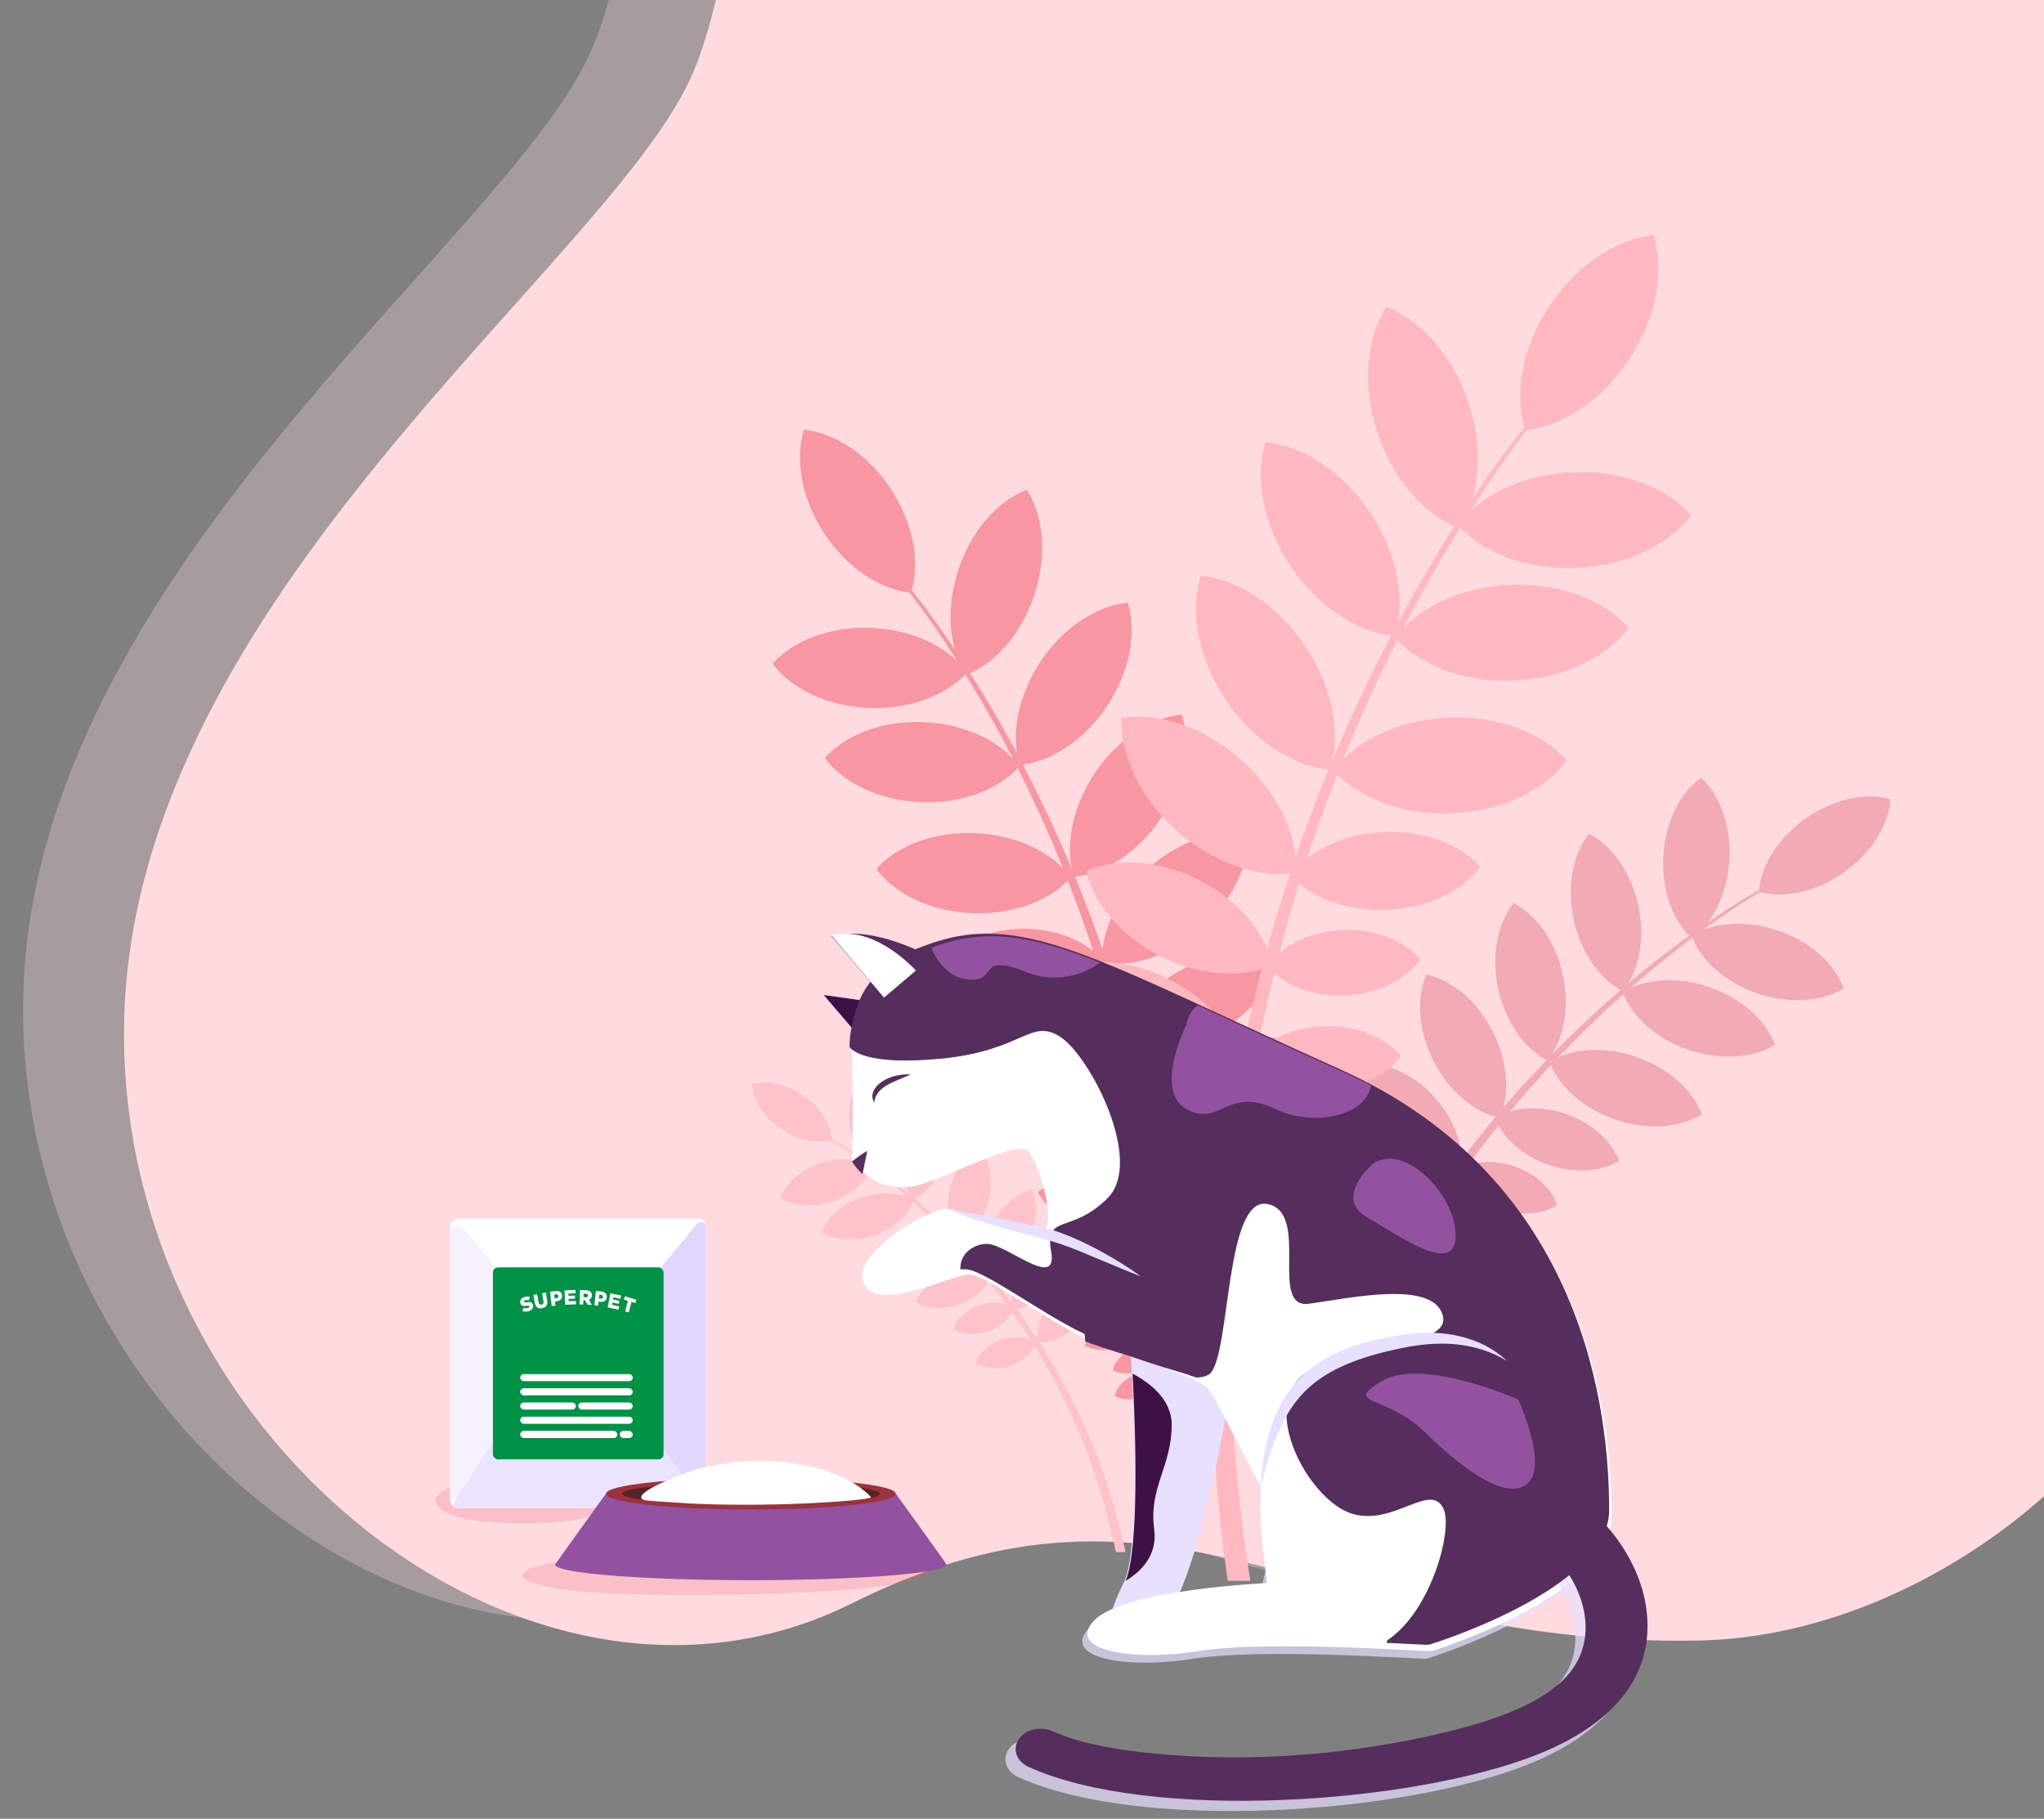 <svg width="799" height="711" viewBox="0 0 799 711" fill="none" xmlns="http://www.w3.org/2000/svg">
<rect x="0" y="0" width="799" height="711" fill="#808080" stroke="none"/>
<g clip-path="url(#clip0)">
<path opacity="0.3" d="M957.246 235.871C1041.99 224.765 1080.44 169.356 1092.39 134.448C1094.8 127.398 1091.96 119.855 1086.16 115.174L493.414 -363.271C482.608 -371.994 460.135 -376.716 447.651 -370.632C431.539 -362.781 405.955 -350.091 366.537 -330.255C244.863 -269.028 264.743 -52.241 230.23 21.712C195.717 95.664 13.928 224.587 9.14 387.846C4.353 551.105 167.032 680.493 293.511 617.381C419.99 554.269 474.897 634.685 624.448 631.898C721.903 630.082 818.669 541.824 816.286 468.825C813.903 395.826 838.494 251.434 957.246 235.871Z" fill="#FFDADF"/>
<path d="M996.691 245.32C1081.44 234.214 1119.88 178.805 1131.83 143.898C1134.24 136.847 1131.4 129.304 1125.61 124.624L532.86 -353.822C522.053 -362.545 499.581 -367.267 487.097 -361.183C470.984 -353.332 445.401 -340.642 405.982 -320.806C284.308 -259.579 304.189 -42.792 269.675 31.161C235.162 105.114 53.373 234.036 48.586 397.295C43.798 560.554 206.477 689.943 332.956 626.831C459.436 563.719 514.342 644.134 663.893 641.347C761.349 639.531 858.115 551.273 855.731 478.274C853.348 405.275 877.939 260.883 996.691 245.32Z" fill="#FFDADF"/>
<path opacity="0.2" d="M235.144 586.553C233.499 583.934 228.934 581.782 224.545 579.927C220.156 578.073 213.46 577.041 208.794 578.423C206.926 578.978 205.573 579.861 203.615 580.347C199.771 581.291 194.924 580.463 190.467 580.142C185.363 579.776 180.025 580.15 176.01 581.503C171.994 582.856 169.542 585.267 170.45 587.663C171.298 589.904 174.888 591.85 179.12 593.036C183.353 594.222 188.186 594.757 192.947 595.12C211.212 596.513 240.299 594.755 235.144 586.553Z" fill="#ED5E6B"/>
<path opacity="0.2" d="M360.449 612.985C356.257 610.443 345.078 608.5 334.349 606.846C323.62 605.192 307.407 604.465 296.297 606.057C291.851 606.696 288.671 607.639 284.001 608.214C274.829 609.331 263.089 608.723 252.33 608.604C240.011 608.47 227.193 609.085 217.646 610.618C208.1 612.152 202.409 614.671 204.806 617.024C207.046 619.225 215.86 621.006 226.153 621.999C236.447 622.992 248.129 623.307 259.623 623.455C303.718 624.019 373.583 620.946 360.449 612.985Z" fill="#ED5E6B"/>
<rect x="176.016" y="476.482" width="100.047" height="113.016" rx="3" fill="white"/>
<path d="M230.237 531.583C229.677 530.842 229.702 529.812 230.297 529.098L272.526 478.411C273.723 476.974 276.062 477.82 276.062 479.691V586.309C276.062 588.227 273.622 589.045 272.466 587.514L230.237 531.583Z" fill="#E1D6FF"/>
<path d="M221.804 532.228C222.656 531.111 222.619 529.553 221.714 528.478L181.313 480.46C179.511 478.318 176.017 479.593 176.017 482.391V583.395C176.017 586.265 179.662 587.497 181.403 585.214L221.804 532.228Z" fill="#F5F1FF"/>
<path d="M224.434 517.052C224.024 516.477 223.163 516.497 222.779 517.09L177.012 587.955C176.582 588.621 177.06 589.498 177.852 589.498L274.122 589.498C274.935 589.498 275.408 588.58 274.936 587.918L224.434 517.052Z" fill="#EBE3FF"/>
<rect x="192.691" y="495.473" width="66.698" height="75.035" rx="2" fill="#009245"/>
<path fill-rule="evenodd" clip-rule="evenodd" d="M206.854 512.511C208.066 512.041 208.65 511.085 208.277 510.003C207.931 508.996 207.082 508.88 205.844 509.06C205.095 509.162 204.887 509.123 204.804 508.881C204.734 508.676 204.845 508.461 205.18 508.331C205.622 508.16 206.184 508.148 206.757 508.311L207.092 507.006C206.391 506.755 205.645 506.77 204.797 507.099C203.599 507.564 203.11 508.56 203.449 509.544C203.829 510.649 204.758 510.648 205.909 510.493C206.643 510.397 206.849 510.454 206.924 510.674C207.008 510.916 206.855 511.13 206.485 511.274C205.907 511.498 205.283 511.491 204.648 511.266L204.214 512.541C205.028 512.886 205.97 512.854 206.854 512.511ZM211.91 511.427C213.395 511.134 214.22 510.161 213.908 508.37L213.371 505.296L211.901 505.586L212.446 508.707C212.582 509.483 212.265 509.923 211.683 510.037C211.101 510.152 210.654 509.847 210.514 509.046L209.976 505.965L208.506 506.254L209.05 509.367C209.353 511.102 210.425 511.719 211.91 511.427ZM215.664 510.586L215.023 504.987L217.283 504.695C218.616 504.523 219.558 505.14 219.702 506.396C219.853 507.715 218.976 508.535 217.666 508.704L216.942 508.797L217.126 510.397L215.664 510.586ZM216.803 507.582L217.496 507.492C218.016 507.425 218.299 507.096 218.247 506.64C218.192 506.16 217.847 505.945 217.319 506.013L216.634 506.102L216.803 507.582ZM220.879 510.073L225.186 509.907L225.141 508.579L222.289 508.689L222.259 507.795L224.807 507.697L224.765 506.465L222.216 506.563L222.187 505.709L225.001 505.601L224.955 504.272L220.686 504.437L220.879 510.073ZM226.505 509.928L226.749 504.294L229.258 504.417C230.069 504.457 230.621 504.71 230.961 505.105C231.257 505.45 231.397 505.893 231.373 506.464C231.335 507.326 230.878 507.876 230.206 508.141L231.387 510.167L229.689 510.084L228.694 508.326L228.049 508.294L227.975 510L226.505 509.928ZM228.076 507.072L229.047 507.12C229.547 507.144 229.846 506.901 229.865 506.474C229.884 506.031 229.59 505.791 229.098 505.767L228.135 505.72L228.076 507.072ZM232.342 510.246L232.948 504.643L235.209 504.918C236.544 505.081 237.325 505.914 237.189 507.171C237.046 508.491 236.013 509.071 234.702 508.911L233.978 508.823L233.805 510.424L232.342 510.246ZM234.087 507.602L234.781 507.687C235.301 507.75 235.649 507.501 235.698 507.044C235.75 506.564 235.461 506.269 234.934 506.205L234.247 506.122L234.087 507.602ZM237.557 511.102L241.786 511.987L242.028 510.683L239.228 510.097L239.391 509.219L241.893 509.743L242.118 508.534L239.616 508.01L239.772 507.172L242.534 507.751L242.776 506.446L238.585 505.568L237.557 511.102ZM244.348 512.65L245.765 513.073L246.852 508.962L248.387 509.419L248.735 508.1L244.249 506.763L243.901 508.082L245.435 508.539L244.348 512.65Z" fill="white"/>
<rect x="203.344" y="537.158" width="44.002" height="2.779" rx="1.39" fill="white"/>
<rect x="203.344" y="542.717" width="44.002" height="2.779" rx="1.39" fill="white"/>
<rect x="203.344" y="553.833" width="44.002" height="2.779" rx="1.39" fill="white"/>
<rect x="203.344" y="548.274" width="21.769" height="2.779" rx="1.39" fill="white"/>
<rect x="203.344" y="559.391" width="37.981" height="2.779" rx="1.39" fill="white"/>
<rect x="226.039" y="548.274" width="21.306" height="2.779" rx="1.39" fill="white"/>
<rect x="242.25" y="559.391" width="5.095" height="2.779" rx="1.39" fill="white"/>
<path d="M424.227 565.805C429.333 579.104 433.333 592.802 436.185 606.759H439.972C436.852 592.401 432.527 578.33 427.045 564.698C420.184 548.005 411.546 532.1 401.281 517.255C396.148 509.858 390.641 502.727 384.781 495.89C378.896 489.092 372.67 482.596 366.129 476.427C359.595 470.253 352.737 464.433 345.583 458.991C338.405 453.586 331.009 448.448 323.122 444.113L322.871 444.588C330.632 449.02 337.943 454.255 345.003 459.745C352.041 465.274 358.779 471.176 365.188 477.424C371.597 483.661 377.688 490.218 383.435 497.07C389.142 503.942 394.496 511.1 399.476 518.517C409.396 533.347 417.694 549.201 424.227 565.805V565.805Z" fill="#FFC2CA"/>
<path d="M294.012 423.786C294.417 429.775 298.419 436.409 305.057 441.076C311.695 445.743 319.294 447.256 325.076 445.634C324.671 439.645 320.669 433.011 314.031 428.344C307.393 423.677 299.794 422.16 294.012 423.786Z" fill="#FFC2CA"/>
<path d="M338.695 418.709C334.263 422.764 331.539 430.002 332.005 438.099C332.471 446.197 336.007 453.082 340.873 456.598C345.305 452.543 348.034 445.305 347.568 437.207C347.101 429.11 343.582 422.225 338.695 418.709Z" fill="#FFC2CA"/>
<path d="M365.105 431.944C359.749 434.685 355.191 440.93 353.484 448.878C351.777 456.825 353.35 464.383 357.105 469.067C362.457 466.342 367.015 460.085 368.722 452.154C370.429 444.223 368.86 436.632 365.105 431.944Z" fill="#FFC2CA"/>
<path d="M382.896 448.31C377.544 451.034 372.986 457.291 371.275 465.223C369.564 473.154 371.141 480.728 374.896 485.412C380.248 482.687 384.806 476.43 386.513 468.503C388.22 460.576 386.659 452.993 382.896 448.31Z" fill="#FFC2CA"/>
<path d="M403.396 465.13C397.525 466.395 391.516 471.277 387.834 478.511C384.152 485.745 383.734 493.465 386.167 498.956C392.039 497.691 398.048 492.805 401.73 485.575C405.412 478.345 405.825 470.616 403.396 465.13Z" fill="#FFC2CA"/>
<path d="M417.829 486.182C412.468 485.955 406.175 488.826 401.362 494.244C396.549 499.661 394.444 506.246 395.312 511.538C400.672 511.765 406.966 508.894 411.779 503.477C416.592 498.059 418.692 491.474 417.829 486.182Z" fill="#FFC2CA"/>
<path d="M428.31 499.426C422.95 499.199 416.657 502.065 411.844 507.483C407.03 512.9 404.93 519.485 405.79 524.777C411.15 525.004 417.443 522.137 422.256 516.716C427.07 511.294 429.162 504.713 428.31 499.426Z" fill="#FFC2CA"/>
<path d="M305.043 468.373C310.148 471.532 317.869 472.181 325.54 469.533C333.212 466.885 338.881 461.605 340.949 455.969C335.84 452.81 328.123 452.162 320.452 454.814C312.78 457.465 307.111 462.737 305.043 468.373Z" fill="#FFC2CA"/>
<path d="M321.262 481.697C326.371 484.856 334.087 485.505 341.759 482.853C349.431 480.201 355.096 474.926 357.168 469.289C352.059 466.131 344.342 465.482 336.67 468.134C328.998 470.786 323.313 476.045 321.262 481.697Z" fill="#FFC2CA"/>
<path d="M338.523 498.124C343.629 501.283 351.349 501.932 359.017 499.28C366.685 496.628 372.357 491.353 374.425 485.716C369.316 482.557 361.6 481.909 353.928 484.561C346.256 487.212 340.587 492.488 338.523 498.124Z" fill="#FFC2CA"/>
<path d="M358.02 509.052C362.176 511.623 368.453 512.15 374.689 509.993C380.926 507.836 385.536 503.546 387.215 498.96C383.059 496.389 376.782 495.862 370.545 498.019C364.309 500.176 359.694 504.466 358.02 509.052Z" fill="#FFC2CA"/>
<path d="M372.617 519.489C376.011 521.683 381.112 522.186 386.152 520.446C391.193 518.706 394.887 515.175 396.205 511.339C392.807 509.145 387.71 508.642 382.669 510.382C377.629 512.121 373.927 515.669 372.617 519.489Z" fill="#FFC2CA"/>
<path d="M381.34 532.911C384.738 535.105 389.835 535.607 394.875 533.868C399.915 532.128 403.613 528.597 404.927 524.761C401.529 522.567 396.412 522.064 391.392 523.804C386.372 525.543 382.654 529.087 381.34 532.911Z" fill="#FFC2CA"/>
<path d="M523.121 547.882C514.655 569.932 508.024 592.643 503.295 615.784H497.015C502.189 591.978 509.359 568.65 518.448 546.047C529.825 518.371 544.146 491.999 561.166 467.388C569.676 455.123 578.807 443.3 588.522 431.965C598.28 420.694 608.602 409.923 619.447 399.694C630.279 389.458 641.651 379.808 653.513 370.786C665.412 361.824 677.675 353.306 690.751 346.119L691.168 346.906C678.3 354.254 666.179 362.933 654.474 372.036C642.804 381.204 631.633 390.988 621.007 401.348C610.38 411.689 600.283 422.561 590.754 433.921C581.291 445.315 572.414 457.183 564.158 469.479C547.71 494.068 533.952 520.353 523.121 547.882V547.882Z" fill="#F2ABB4"/>
<path d="M739.016 312.417C738.343 322.347 731.708 333.346 720.702 341.084C709.697 348.822 697.098 351.33 687.511 348.64C688.183 338.711 694.819 327.712 705.824 319.974C716.83 312.236 729.429 309.721 739.016 312.417Z" fill="#F2ABB4"/>
<path d="M664.931 304C672.279 310.723 676.797 322.723 676.024 336.149C675.251 349.575 669.388 360.991 661.321 366.819C653.972 360.096 649.448 348.096 650.221 334.67C650.994 321.244 656.83 309.829 664.931 304Z" fill="#F2ABB4"/>
<path d="M621.144 325.944C630.025 330.489 637.581 340.842 640.412 354.019C643.242 367.196 640.634 379.728 634.408 387.493C625.534 382.975 617.977 372.602 615.147 359.452C612.316 346.302 614.918 333.716 621.144 325.944Z" fill="#F2ABB4"/>
<path d="M591.649 353.077C600.523 357.595 608.08 367.969 610.917 381.119C613.754 394.269 611.138 406.827 604.913 414.592C596.039 410.074 588.482 399.701 585.652 386.558C582.821 373.414 585.41 360.842 591.649 353.077Z" fill="#F2ABB4"/>
<path d="M557.657 380.965C567.392 383.062 577.355 391.157 583.46 403.151C589.564 415.144 590.257 427.945 586.223 437.048C576.488 434.95 566.524 426.849 560.42 414.862C554.316 402.875 553.63 390.061 557.657 380.965Z" fill="#F2ABB4"/>
<path d="M533.73 415.87C542.618 415.494 553.052 420.254 561.032 429.236C569.012 438.218 572.501 449.136 571.063 457.909C562.175 458.286 551.741 453.526 543.761 444.544C535.78 435.562 532.298 424.644 533.73 415.87Z" fill="#F2ABB4"/>
<path d="M516.349 437.827C525.237 437.451 535.671 442.204 543.651 451.186C551.631 460.168 555.114 471.086 553.688 479.859C544.801 480.236 534.366 475.483 526.386 466.494C518.406 457.506 514.937 446.594 516.349 437.827Z" fill="#F2ABB4"/>
<path d="M720.73 386.343C712.266 391.58 699.466 392.656 686.746 388.266C674.026 383.876 664.627 375.122 661.199 365.777C669.67 360.54 682.463 359.465 695.183 363.861C707.903 368.258 717.302 376.998 720.73 386.343Z" fill="#F2ABB4"/>
<path d="M693.836 408.435C685.365 413.672 672.571 414.747 659.851 410.351C647.131 405.954 637.739 397.207 634.304 387.862C642.775 382.625 655.569 381.549 668.289 385.946C681.009 390.343 690.434 399.063 693.836 408.435Z" fill="#F2ABB4"/>
<path d="M665.219 435.67C656.755 440.907 643.954 441.983 631.241 437.586C618.528 433.189 609.122 424.443 605.694 415.098C614.165 409.86 626.958 408.785 639.678 413.182C652.398 417.578 661.797 426.325 665.219 435.67Z" fill="#F2ABB4"/>
<path d="M632.895 453.788C626.003 458.05 615.596 458.924 605.256 455.348C594.916 451.771 587.272 444.658 584.489 437.055C591.38 432.792 601.787 431.918 612.127 435.495C622.467 439.071 630.118 446.184 632.895 453.788Z" fill="#F2ABB4"/>
<path d="M608.691 471.093C603.064 474.73 594.607 475.564 586.25 472.68C577.893 469.796 571.769 463.94 569.584 457.58C575.218 453.943 583.669 453.109 592.025 455.993C600.382 458.878 606.52 464.76 608.691 471.093Z" fill="#F2ABB4"/>
<path d="M594.23 493.345C588.597 496.982 580.146 497.816 571.789 494.932C563.433 492.048 557.301 486.192 555.123 479.832C560.757 476.195 569.241 475.361 577.564 478.245C585.887 481.13 592.052 487.005 594.23 493.345Z" fill="#F2ABB4"/>
<path d="M485.179 473.07C496.293 467.433 503.812 458.217 505.774 449.197C497.349 445.445 485.479 446.069 474.365 451.707C464.474 456.725 457.433 464.577 454.617 472.602C453.221 461.513 451.455 450.479 449.32 439.501C459.078 443.404 472.443 442.519 484.983 436.159C497.949 429.58 506.721 418.814 509.012 408.303C499.202 403.926 485.352 404.654 472.368 411.234C460.221 417.398 451.744 427.232 448.847 437.102C447.812 431.956 446.694 426.828 445.494 421.717C444.409 417.091 443.264 412.495 442.06 407.927C451.524 410.766 463.712 409.534 475.201 403.706C488.168 397.127 496.939 386.361 499.225 375.85C489.415 371.479 475.565 372.201 462.581 378.775C451.819 384.239 443.942 392.582 440.271 401.278C437.99 393.006 435.507 384.794 432.821 376.642C444.328 377.798 458.149 373.022 469.65 362.841C481.843 352.046 488.312 337.915 487.822 325.866C475.94 323.906 461.138 328.607 448.945 339.401C438.477 348.652 432.21 360.401 430.981 371.161C430.807 370.652 430.634 370.145 430.461 369.64C427.287 360.578 423.877 351.608 420.23 342.731C432.089 341.413 444.969 333.122 453.884 319.743C462.904 306.185 465.559 290.88 461.992 279.346C450.001 280.502 436.896 288.828 427.87 302.38C419.624 314.765 416.704 328.618 418.966 339.702C416.123 332.902 413.14 326.157 410.016 319.466C406.769 312.527 403.378 305.678 399.842 298.917C411.487 297.333 424.015 289.088 432.735 276.021C441.76 262.469 444.409 247.147 440.854 235.624C428.863 236.78 415.758 245.106 406.732 258.658C398.821 270.534 395.814 283.763 397.58 294.61C393.444 286.866 389.103 279.24 384.556 271.731C382.801 268.859 381.024 266.001 379.223 263.157C389.824 258.393 399.473 247.251 404.32 232.548C409.416 217.076 407.892 201.604 401.4 191.445C390.147 195.747 379.731 207.276 374.636 222.748C371 233.797 370.735 244.84 373.245 253.969C367.942 246.031 362.373 238.278 356.406 230.808C359.626 219.417 356.983 204.518 348.275 191.254C339.331 177.644 326.277 169.226 314.292 168C310.668 179.5 313.213 194.833 322.157 208.473C330.969 221.881 343.768 230.247 355.598 231.663C362.194 240.191 368.294 249.113 374.064 258.26C366.303 250.986 354.334 246.06 340.727 245.476C324.471 244.782 310.016 250.46 302.012 259.474C309.214 269.141 323.127 276.039 339.383 276.738C355.137 277.415 369.2 272.113 377.336 263.567L377.533 263.879H377.561C379.366 266.82 381.143 269.777 382.894 272.749C387.468 280.55 391.811 288.479 395.924 296.535C388.255 288.487 375.622 282.936 361.127 282.318C344.865 281.618 330.409 287.296 322.411 296.315C329.613 305.982 343.526 312.88 359.788 313.58C375.611 314.262 389.715 308.902 397.834 300.282C401.204 306.996 404.43 313.778 407.511 320.628C410.3 326.834 412.968 333.089 415.515 339.395C407.8 331.636 395.41 326.317 381.237 325.71C364.976 325.01 350.526 330.694 342.528 339.708C349.724 349.375 363.643 356.272 379.899 356.972C395.387 357.637 409.248 352.508 417.408 344.252C420.847 353.017 424.054 361.867 427.028 370.802C427.132 371.12 427.235 371.438 427.334 371.75C421.061 366.824 412.209 363.558 402.289 363.13C389.062 362.551 377.308 367.177 370.804 374.514C376.655 382.377 387.978 387.986 401.198 388.552C412.74 389.044 423.127 385.603 429.913 379.879C432.221 387.427 434.37 395.024 436.359 402.671C431.281 398.381 423.992 395.525 415.792 395.155C405.111 394.698 395.595 398.595 390.338 404.77C395.058 411.373 404.187 416.068 414.875 416.53C424.142 416.929 432.521 414.044 438.015 409.239C439.111 413.711 440.152 418.193 441.137 422.688C442.033 426.77 442.872 430.863 443.653 434.968C438.552 430.222 430.877 427.03 422.163 426.66C411.476 426.197 401.966 430.1 396.709 436.269C401.423 442.872 410.558 447.567 421.245 448.029C430.675 448.434 439.181 445.439 444.674 440.513C446.598 451.233 448.156 462.004 449.349 472.828C445.338 467.861 438.633 463.796 430.53 462.027C420.72 459.876 411.355 461.64 405.59 466.034C409 472.44 416.767 477.95 426.583 480.095C435.482 482.044 444.005 480.777 449.816 477.245C450.305 482.032 450.724 486.823 451.074 491.618C445.881 488.149 438.073 486.866 429.913 488.727C421.257 490.687 414.488 495.666 411.557 501.447C416.687 505.379 424.962 506.929 433.589 504.969C441.57 503.153 447.97 498.77 451.213 493.561C451.663 500.052 451.992 506.547 452.199 513.046C447.831 511.236 441.812 511.404 436.013 513.936C429.803 516.636 425.406 521.343 424.015 526.078C428.436 528.304 434.87 528.292 441.079 525.592C446.377 523.279 450.359 519.521 452.274 515.515C452.386 519.573 452.449 523.632 452.465 527.691C449.655 526.193 445.777 526.072 442.106 527.691C438.309 529.345 435.707 532.415 434.985 535.612C437.813 537.26 441.835 537.451 445.627 535.797C449.031 534.317 451.478 531.692 452.465 528.859C452.465 529.044 452.465 529.229 452.465 529.437C452.446 532.085 452.401 534.735 452.332 537.387C449.254 536.26 445.856 536.4 442.88 537.774C439.083 539.428 436.48 542.498 435.753 545.695C438.581 547.343 442.597 547.534 446.4 545.886C448.783 544.88 450.812 543.185 452.228 541.018C451.523 563.461 449.368 585.836 445.777 608H453.163C456.92 581.977 458.724 555.708 458.559 529.414C458.482 524.681 458.341 519.945 458.137 515.208C460.988 519.677 466.032 523.621 472.408 525.823C480.337 528.57 488.307 527.922 493.564 524.696C491.411 518.914 485.542 513.479 477.613 510.733C470.4 508.235 463.152 508.547 457.941 511.051C457.676 505.793 457.331 500.542 456.908 495.296C462.004 498.99 469.107 501.314 476.979 501.378C487.447 501.459 496.599 497.522 501.556 491.607C496.709 485.617 487.603 481.535 477.135 481.454C468.882 481.39 461.438 483.825 456.239 487.75C455.854 483.896 455.443 480.041 455.004 476.187C463.371 479.251 474.618 478.43 485.179 473.07Z" fill="#F896A2"/>
<path d="M441.565 456.698C428.249 449.959 419.241 438.941 416.89 428.159C426.984 423.673 441.206 424.419 454.521 431.158C466.371 437.158 474.806 446.544 478.18 456.138C479.853 442.881 481.969 429.691 484.527 416.567C472.836 421.233 456.824 420.175 441.8 412.572C426.265 404.707 415.756 391.837 413.012 379.271C424.765 374.039 441.358 374.91 456.913 382.775C471.467 390.143 481.623 401.901 485.094 413.699C486.333 407.548 487.672 401.417 489.11 395.307C490.41 389.777 491.781 384.282 493.224 378.822C481.886 382.216 467.284 380.743 453.519 373.776C437.984 365.91 427.475 353.041 424.737 340.475C436.491 335.249 453.083 336.113 468.639 343.972C481.533 350.504 490.97 360.478 495.367 370.873C498.1 360.985 501.076 351.167 504.293 341.422C490.507 342.804 473.949 337.095 460.17 324.923C445.561 312.019 437.811 295.126 438.399 280.722C452.634 278.379 470.367 283.998 484.976 296.902C497.517 307.961 505.026 322.006 506.498 334.869C506.706 334.261 506.913 333.655 507.12 333.051C510.923 322.218 515.009 311.496 519.378 300.884C505.171 299.308 489.74 289.396 479.058 273.402C468.252 257.194 465.072 238.898 469.344 225.109C483.711 226.491 499.412 236.444 510.225 252.646C520.104 267.451 523.603 284.012 520.892 297.262C524.299 289.133 527.873 281.07 531.616 273.07C535.506 264.776 539.569 256.588 543.804 248.505C529.853 246.612 514.843 236.755 504.397 221.134C493.584 204.933 490.41 186.617 494.669 172.841C509.036 174.224 524.737 184.177 535.549 200.378C545.028 214.575 548.63 230.389 546.515 243.356C551.469 234.099 556.671 224.982 562.119 216.006C564.22 212.573 566.35 209.156 568.507 205.756C555.806 200.06 544.247 186.741 538.439 169.164C532.335 150.668 534.16 132.172 541.938 120.028C555.419 125.17 567.898 138.952 574.003 157.448C578.359 170.657 578.677 183.859 575.669 194.773C582.023 185.283 588.695 176.014 595.844 167.084C591.986 153.467 595.152 135.655 605.585 119.8C616.301 103.529 631.94 93.465 646.299 92C650.641 105.748 647.592 124.078 636.876 140.383C626.319 156.412 610.984 166.413 596.811 168.107C588.909 178.302 581.601 188.967 574.688 199.901C583.987 191.206 598.326 185.317 614.628 184.619C634.104 183.79 651.422 190.577 661.012 201.353C652.383 212.909 635.715 221.155 616.239 221.991C597.365 222.8 580.516 216.462 570.768 206.246L570.533 206.62H570.498C568.336 210.135 566.207 213.67 564.11 217.222C558.63 226.549 553.426 236.027 548.499 245.658C557.687 236.036 572.821 229.401 590.188 228.661C609.671 227.825 626.99 234.613 636.572 245.395C627.944 256.952 611.275 265.198 591.792 266.034C572.835 266.85 555.938 260.442 546.21 250.137C542.173 258.164 538.308 266.271 534.616 274.46C531.275 281.878 528.078 289.357 525.027 296.895C534.27 287.62 549.114 281.261 566.094 280.535C585.577 279.699 602.889 286.493 612.471 297.269C603.85 308.825 587.174 317.071 567.698 317.907C549.142 318.702 532.535 312.572 522.759 302.701C518.639 313.18 514.797 323.76 511.234 334.441C511.11 334.821 510.985 335.201 510.868 335.574C518.383 329.685 528.988 325.78 540.873 325.269C556.719 324.577 570.802 330.107 578.594 338.878C571.583 348.278 558.019 354.983 542.18 355.66C528.352 356.248 515.908 352.135 507.777 345.292C505.012 354.315 502.438 363.397 500.055 372.539C506.139 367.41 514.871 363.996 524.695 363.553C537.492 363.007 548.893 367.666 555.191 375.048C549.536 382.941 538.598 388.554 525.794 389.107C514.691 389.584 504.652 386.135 498.071 380.391C496.757 385.736 495.51 391.095 494.33 396.468C493.256 401.348 492.251 406.241 491.316 411.149C497.428 405.474 506.623 401.659 517.062 401.216C529.866 400.663 541.26 405.329 547.559 412.704C541.91 420.597 530.966 426.21 518.162 426.763C506.865 427.246 496.674 423.666 490.092 417.777C487.788 430.592 485.921 443.468 484.492 456.407C489.297 450.47 497.331 445.611 507.038 443.496C518.791 440.925 530.012 443.033 536.918 448.286C532.832 455.944 523.527 462.531 511.766 465.096C501.106 467.425 490.894 465.911 483.932 461.688C483.347 467.411 482.844 473.139 482.425 478.871C488.647 474.724 498.001 473.189 507.777 475.415C518.148 477.758 526.257 483.709 529.77 490.621C523.623 495.321 513.709 497.174 503.373 494.831C493.812 492.66 486.144 487.421 482.259 481.193C481.72 488.953 481.326 496.717 481.077 504.486C486.31 502.323 493.521 502.523 500.47 505.551C507.909 508.779 513.177 514.405 514.843 520.066C509.547 522.727 501.838 522.713 494.399 519.485C488.053 516.72 483.282 512.228 480.987 507.438C480.853 512.29 480.777 517.142 480.759 521.994C484.126 520.204 488.772 520.059 493.169 521.994C497.718 523.971 500.836 527.641 501.7 531.463C498.312 533.433 493.494 533.661 488.951 531.685C484.872 529.915 481.941 526.777 480.759 523.39C480.759 523.612 480.759 523.833 480.759 524.082C480.782 527.247 480.835 530.415 480.918 533.585C484.606 532.238 488.677 532.405 492.242 534.049C496.791 536.025 499.91 539.695 500.781 543.518C497.393 545.488 492.581 545.716 488.025 543.746C485.17 542.543 482.739 540.517 481.042 537.926C481.887 564.756 484.469 591.503 488.772 618H479.922C475.421 586.89 473.26 555.487 473.458 524.054C473.55 518.395 473.718 512.735 473.963 507.071C470.547 512.414 464.505 517.128 456.865 519.762C447.366 523.045 437.818 522.271 431.52 518.414C434.098 511.502 441.13 505.005 450.629 501.722C459.271 498.736 467.955 499.109 474.198 502.102C474.516 495.817 474.928 489.538 475.435 483.267C469.33 487.684 460.82 490.462 451.389 490.538C438.848 490.635 427.883 485.928 421.944 478.857C427.752 471.697 438.661 466.817 451.203 466.72C461.089 466.644 470.008 469.554 476.237 474.247C476.698 469.639 477.191 465.031 477.717 460.423C467.692 464.087 454.217 463.105 441.565 456.698Z" fill="#FFB7C0"/>
<path d="M441.462 520C441.462 520 447.204 603.003 439.251 618.785C431.298 634.566 430.85 643.598 448.968 638.638C467.086 633.678 481.016 542.555 481.016 542.555L441.462 520Z" fill="#E8E0FF"/>
<path d="M442.725 537C443.979 560.975 445.322 605.304 440.016 618C445.447 614.754 452.559 608.425 451.179 597.947C448.947 581.454 458.016 573.433 458.016 556.952C458.016 547.127 449.549 540.622 442.725 537Z" fill="#3D1046"/>
<path opacity="0.7" d="M628.014 595.595C628.014 558.194 619.284 465.867 523.186 422.389C427.087 378.911 398.54 359.035 360.569 373.869C360.569 373.869 341.42 379.934 335.373 395.438C329.326 410.941 341.014 418.018 341.014 431.5C341.014 444.982 347.014 452 347.014 452C347.014 452 350.214 454.404 369.363 447C388.512 439.596 404.823 438.798 408.514 442.5C412.205 446.202 410.798 479.172 406.263 483.721C401.727 488.27 376.141 477.315 369.363 475.634C362.585 473.954 342.967 485.052 349.014 496.5C355.061 507.948 372.787 492.5 379.514 492.5C386.242 492.5 433.754 510.596 449.514 518C465.274 525.404 476.631 535.099 482.514 541C485.034 543.527 490.033 562.744 500.514 582C499.254 599.197 493.177 617.681 493.177 621.864C493.177 621.864 437.859 624.391 425.979 636.243C414.099 648.095 440.315 652.669 466.293 648.474C493.063 644.203 553.37 648.575 557.553 648.474C558.032 648.449 628.014 626.779 628.014 595.595Z" fill="#E8E0FF"/>
<path d="M630.016 592.595C630.016 555.194 621.285 462.867 525.187 419.389C429.089 375.911 400.541 356.035 362.571 370.869C362.571 370.869 343.422 376.934 337.375 392.438C331.328 407.941 333.343 415.346 333.343 428.828C333.343 442.31 333.016 453.757 333.016 453.757C333.016 453.757 343.422 469.589 362.571 462.185C381.72 454.781 398.186 446.353 401.877 450.055C405.568 453.757 412.799 476.172 408.264 480.721C403.729 485.27 378.142 474.315 371.364 472.634C364.586 470.954 331.668 490.501 337.715 501.949C343.762 513.396 371.982 498.234 378.709 498.234C385.436 498.234 409.007 516.1 424.767 523.504C440.528 530.909 466.228 536.822 472.111 542.723C474.631 545.25 482.454 562.017 492.936 581.274C491.676 598.47 495.178 614.681 495.178 618.864C495.178 618.864 439.86 621.391 427.98 633.243C416.1 645.095 442.317 649.669 468.294 645.474C495.065 641.203 555.372 645.575 559.554 645.474C560.033 645.449 630.016 623.779 630.016 592.595Z" fill="white"/>
<path opacity="0.7" d="M639.18 630.563C643.524 654.781 631.125 676.231 597.337 689.767C548.006 709.393 445.368 716.274 398.032 694.724C393.323 692.573 391.631 687.729 394.244 683.892C396.858 680.055 402.679 678.709 407.363 680.747C408.626 681.15 417.767 686.182 441.454 688.899C479.13 693.315 517.653 690.635 553.12 683.011C573.322 678.646 600.33 671.224 610.683 656.492C620.784 642.477 614.951 623.103 602.097 610.749C597.64 606.472 598.309 600.043 603.524 596.407C608.739 592.772 616.819 593.287 621.264 597.728C621.34 597.728 635.544 610.799 639.18 630.563Z" fill="#E8E0FF"/>
<path d="M643.18 626.563C647.524 650.781 635.125 672.231 601.337 685.767C552.006 705.393 449.368 712.274 402.032 690.724C397.323 688.573 395.631 683.729 398.244 679.892C400.858 676.055 406.679 674.709 411.363 676.747C412.626 677.15 421.767 682.182 445.454 684.899C483.13 689.315 521.653 686.635 557.12 679.011C577.322 674.646 604.33 667.224 614.683 652.492C624.784 638.477 618.951 619.103 606.097 606.749C601.64 602.472 602.309 596.043 607.524 592.407C612.739 588.772 620.819 589.287 625.264 593.728C625.34 593.728 639.544 606.799 643.18 626.563Z" fill="#552E5D"/>
<path d="M351.016 393.073L322.016 389L340.809 411L351.016 393.073Z" fill="#3D1046"/>
<path d="M424.248 524.42L424.475 524.52H424.614L424.841 524.621L424.98 524.683L425.207 524.784H425.346L425.56 524.885L425.737 524.96L425.926 525.035L426.103 525.111L426.822 525.425H426.961L427.226 525.538H427.302L427.604 525.664H427.705L427.995 525.79H428.122L428.374 525.89H428.513L428.816 526.016H428.892L429.245 526.154L430.027 526.468L430.242 526.556L430.406 526.619L430.595 526.694L430.86 526.795H430.974L431.264 526.908H431.39L431.668 527.009H431.806L432.097 527.109H432.223L433.422 527.562L433.611 527.637L433.876 527.738H434.015L434.255 527.826L434.456 527.901L434.671 527.989H434.835L436.097 528.442L436.311 528.53L436.513 528.592H436.639L436.993 528.718L437.397 528.857L437.737 528.97H437.876L438.103 529.045L438.33 529.12H438.419L438.797 529.246L439.151 529.372L439.554 529.51H439.63L440.438 529.787H440.526L440.791 529.875L440.993 529.95L441.321 530.063L443.933 530.955L444.135 531.018H444.236L444.489 531.106L448.602 532.501L449.17 532.69L450.634 533.18L450.886 533.268L451.088 533.331H451.164L452.527 533.796H452.64L453.7 534.161L454.028 534.274H454.129L455.391 534.726H455.53L455.732 534.802H455.896H456.073L456.262 534.877L456.527 534.978L456.83 535.091H456.981L457.208 535.179L457.839 535.405L458.054 535.493H458.193L458.42 535.581H458.546L458.798 535.681H458.899L459.089 535.757L459.278 535.832L459.467 535.908H459.593L459.783 535.983L460.01 536.071H460.136L460.464 536.197L460.717 536.297H460.792L461.007 536.385H461.146L461.31 536.461H461.448L461.638 536.536L461.814 536.612H461.953L462.13 536.687H462.269L462.433 536.762L462.672 536.863L463.202 537.089L463.392 537.165H463.518H463.657L463.833 537.24H463.947L464.136 537.328H464.262L464.401 537.391L464.553 537.466L464.717 537.542H464.818L464.982 537.617L465.322 537.781L465.474 537.856H465.6L465.739 537.931H465.865H465.979L466.143 538.007H466.244L466.408 538.095H466.496L466.66 538.183H466.761L466.912 538.258H467.013L467.253 538.384H467.354L467.493 538.459H467.581L467.733 538.547H467.834H467.909C470.357 538.359 472.137 537.831 473.083 536.888C481.058 528.932 478.812 467.117 495.583 470.711C512.353 474.306 495.759 511.838 511.685 509.676C527.61 507.514 559.914 500.287 563.952 514.138C567.99 527.989 522.827 524.017 508.101 538.686C493.374 553.354 512.795 587.441 528.947 591.903C545.099 596.366 559.069 579.334 564.205 589.679C568.129 597.534 559.611 629.737 542.349 641.212C542.239 641.573 542.095 641.922 541.92 642.256C550.866 642.671 557.176 643.035 558.438 642.997C558.867 642.997 629.016 621.429 629.016 590.408C629.016 553.203 620.271 461.36 524.013 418.109C427.756 374.859 399.161 355.087 361.128 369.844C361.128 369.844 341.947 375.877 335.89 391.299C335.7 391.777 335.524 392.229 335.36 392.694L335.12 393.348L334.893 393.989L334.678 394.605L334.476 395.196C334.475 395.217 334.475 395.238 334.476 395.258C334.476 395.447 334.35 395.636 334.287 395.837V395.912L334.11 396.478L333.934 397.043C333.934 397.232 333.833 397.408 333.77 397.596C333.77 397.785 333.669 397.961 333.618 398.137C333.62 398.162 333.62 398.187 333.618 398.212C333.618 398.388 333.517 398.564 333.479 398.74V398.816C333.479 398.991 333.391 399.167 333.341 399.331C333.343 399.356 333.343 399.381 333.341 399.406C333.341 399.57 333.252 399.746 333.214 399.909V399.997L333.101 400.5V400.563L332.987 401.078C332.987 401.254 332.912 401.417 332.874 401.593V401.656C332.874 401.82 332.811 401.983 332.773 402.146L332.672 402.649C332.672 402.825 332.672 402.989 332.583 403.165C332.583 403.341 332.583 403.504 332.495 403.667C332.495 403.831 332.495 404.007 332.419 404.17C332.419 404.346 332.419 404.522 332.344 404.685C332.344 404.861 332.344 405.025 332.268 405.201C332.268 405.377 332.268 405.54 332.205 405.716C332.205 405.879 332.205 406.043 332.205 406.206C332.205 406.37 332.205 406.206 332.205 406.206C332.205 406.206 332.205 406.533 332.205 406.696C332.117 407.551 332.066 408.393 332.016 409.21C332.697 410.279 338.123 416.752 367.816 413.873C400.12 410.744 402.821 397.785 414.506 405.377C426.191 412.968 447.315 454.057 432.967 468.399C418.62 482.74 408.222 474.206 410.909 489.402C413.597 504.598 393.407 486.272 385.785 486.272C380.876 486.272 375.122 489.879 375.412 496.214H375.551H375.753H375.942H376.094H376.283H376.447H376.624H377.52C384.246 496.214 407.868 513.987 423.655 521.353L424.008 521.516L424.248 524.42Z" fill="#552E5D"/>
<path d="M364.016 374.245C364.016 374.245 342.016 361.433 325.016 365.974L345.541 390L364.016 374.245Z" fill="#552E5D"/>
<path d="M358.016 379.409C355.401 376.601 340.502 361.548 325.016 365.728L345.556 390L358.016 379.409Z" fill="white"/>
<path d="M536.585 455.032C536.585 455.032 521.194 468.29 534.305 475.824C547.416 483.358 569.016 499.127 569.016 483.001C569.016 466.875 548.801 446.44 536.585 455.032Z" fill="#92529F"/>
<path d="M593.436 547.069C593.436 547.069 555.812 530.468 540.179 539.898C524.546 549.327 541.772 544.96 557.241 560.134C572.71 575.308 589.746 587.194 597.404 579.687C605.063 572.181 593.436 547.069 593.436 547.069Z" fill="#92529F"/>
<path d="M463.788 400.593C463.788 400.593 450.801 426.218 463.788 433.562C476.775 440.906 479.597 424.478 498.553 433.562C512.701 440.335 533.293 437.004 536.016 424.428C532.436 422.547 528.715 420.737 524.852 418.997C502.636 409.056 484.055 400.357 468.158 393C465.761 394.866 464.192 397.591 463.788 400.593Z" fill="#92529F"/>
<path d="M378.148 382.879C390.668 384.335 381.221 372.02 401.046 379.981C405.792 381.879 410.924 382.539 415.982 381.903C421.039 381.267 425.862 379.353 430.016 376.335C402.406 365.257 384.483 362.707 364.016 370.526C366.157 375.446 370.452 381.99 378.148 382.879Z" fill="#92529F"/>
<path d="M493.016 581C493.096 572.747 494.52 564.563 497.232 556.769C505.376 533.293 524.84 525.019 550.114 521.561C563.78 519.675 578.976 522.391 589.016 531.998C577.445 524.982 564.169 524.101 550.842 526.453C515.052 533.168 504.987 545.05 497.521 565.496C495.691 570.562 494.186 575.741 493.016 581V581Z" fill="#E8E0FF"/>
<path d="M371.016 473C383.016 474.524 407.791 479.884 410.422 480.56C421.749 483.843 436.723 492.226 446.016 499C435.922 495.115 424.723 490.1 418.431 487.715C406.126 482.945 391.393 481.212 371.016 473Z" fill="#E8E0FF"/>
<path d="M341.763 431C338.589 426.081 345.935 419.484 356.016 420.032C350.47 422.682 342.294 424.493 341.763 431Z" fill="#552E5D"/>
<path d="M337.157 459C337.718 455.927 339.016 450 339.016 450C338.317 450 333.016 454.079 333.016 454.079C334.197 455.906 335.588 457.56 337.157 459V459Z" fill="#552E5D"/>
<path d="M350.168 583.917H236.879C236.879 583.917 217.016 611.398 217.016 611.642C217.016 615.047 251.268 617.749 293.516 617.749C335.763 617.749 370.016 614.986 370.016 611.642C370.016 611.398 350.168 583.917 350.168 583.917Z" fill="#92529F"/>
<path d="M293.516 590.116C324.796 590.116 350.153 587.361 350.153 583.963C350.153 580.565 324.796 577.811 293.516 577.811C262.236 577.811 236.879 580.565 236.879 583.963C236.879 587.361 262.236 590.116 293.516 590.116Z" fill="#9C323C"/>
<path d="M293.514 588.177C226.946 588.177 225.87 579.749 293.514 579.749C360.098 579.749 361.159 588.177 293.514 588.177Z" fill="#5A2025"/>
<path d="M300.035 579.779C299.45 582.024 298.62 584.955 297.605 588.161C358.855 587.84 358.793 580.298 300.035 579.779Z" fill="#5A2025"/>
<path d="M268.308 575.682C268.308 575.682 246.017 583.81 251.517 586.31C253.794 586.921 257.339 586.917 262.517 587.31C295.517 589.81 340.017 586.81 340.517 585.31C329.017 572.81 297.474 565.997 268.308 575.682Z" fill="white"/>
</g>
<defs>
<clipPath id="clip0">
<rect width="799" height="711" fill="white"/>
</clipPath>
</defs>
</svg>
